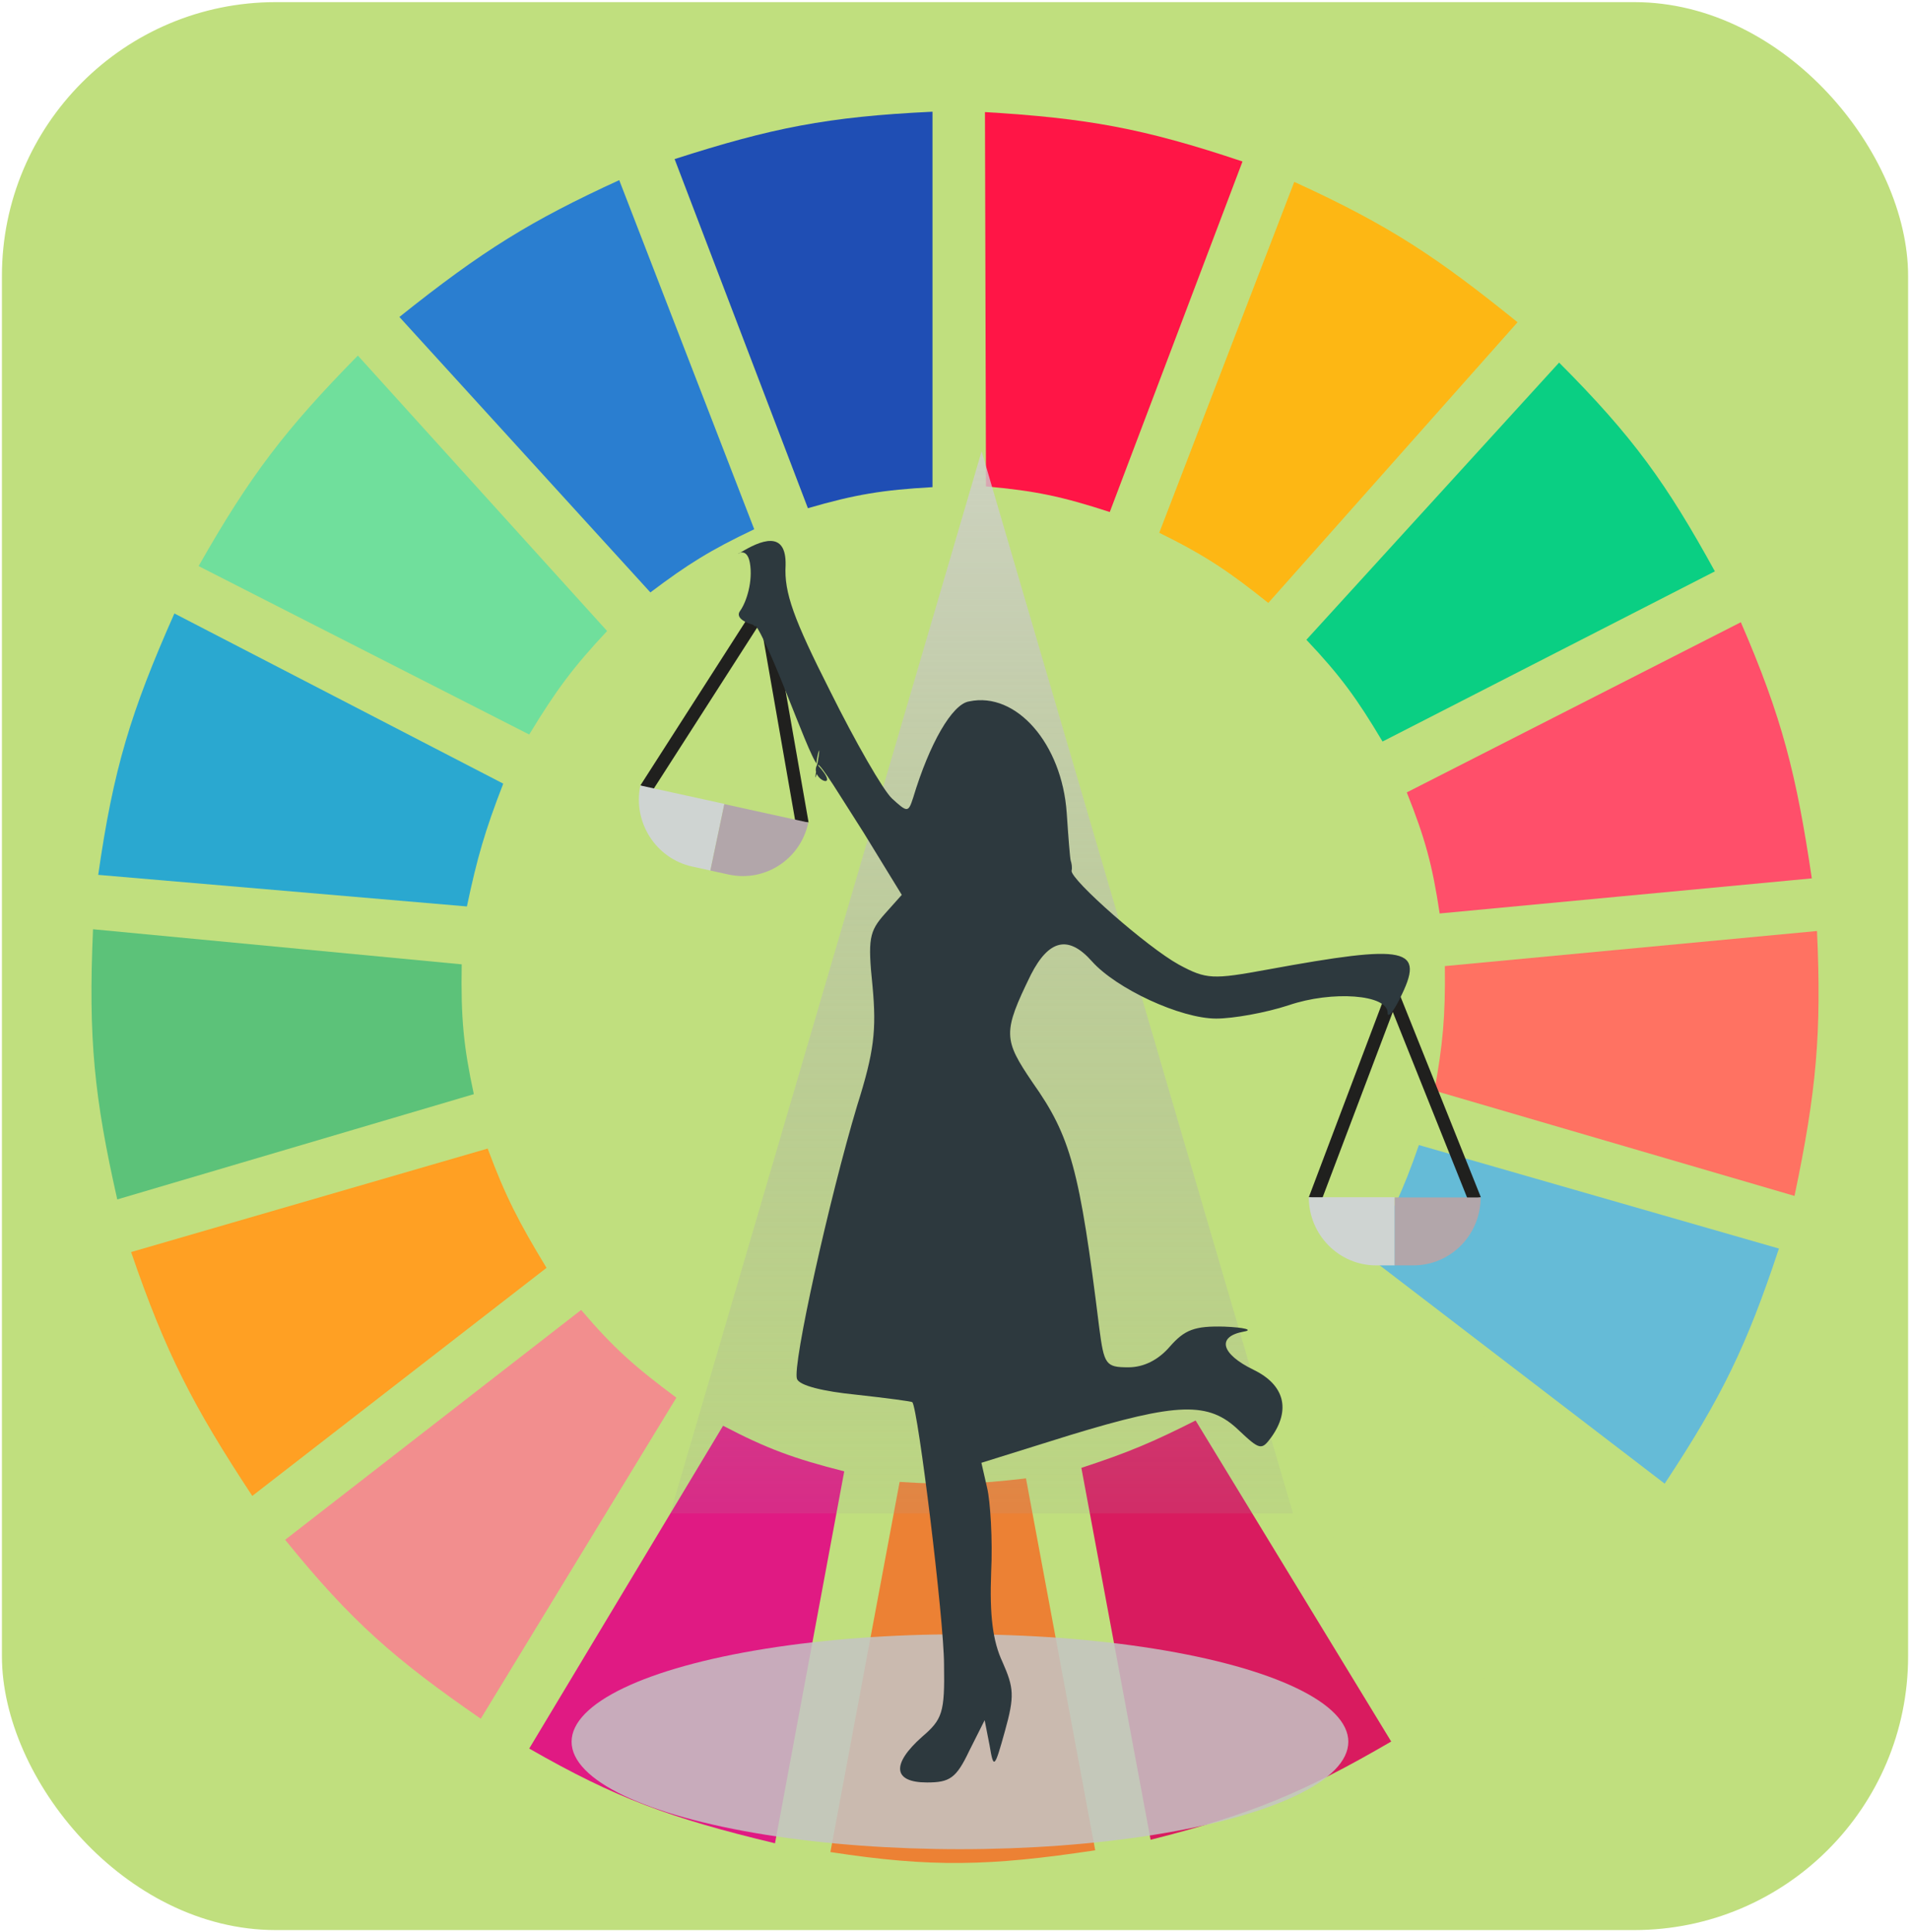 <svg width="687" height="695" viewBox="0 0 687 695" fill="none" xmlns="http://www.w3.org/2000/svg">
<rect x="0.692" y="0.766" width="685.626" height="693.507" rx="98.51" fill="#C0DF7E"/>
<g clip-path="url(#clip0)">
<path d="M290.587 182.808L242.648 57.224C277.459 46.046 297.615 41.958 335.413 40.185V175.235C317.448 176.242 307.605 177.864 290.587 182.808Z" fill="#1F4EB4"/>
<path d="M354.644 174.972L354.276 40.315C390.727 42.522 410.988 46.025 446.905 58.096L399.171 184.182C382.042 178.598 372.279 176.537 354.644 174.972Z" fill="#FF1546"/>
<path d="M416.968 191.643L465.529 65.428C500.055 81.18 517.203 92.783 545.842 115.914L456.19 216.886C442.171 205.681 433.787 199.94 416.968 191.643Z" fill="#FDB714"/>
<path d="M469.89 230.139L560.786 130.429C587.451 157.17 599.356 173.811 616.818 205.527L497.283 266.741C488.052 251.246 482.178 243.135 469.89 230.139Z" fill="#0ACF83"/>
<path d="M506 285.043L626.158 223.828C641.047 258.219 646.131 278.556 651.684 315.965L517.829 328.587C515.204 311.126 512.612 301.601 506 285.043Z" fill="#FF4F6A"/>
<path d="M515.959 392.325C518.956 375.559 519.911 365.815 519.694 347.519L653.549 334.897C655.211 371.583 653.385 392.431 645.456 430.19L515.959 392.325Z" fill="#FF7262"/>
<path d="M491.678 451.646C500.455 437.23 504.588 428.562 510.355 411.889L639.852 449.122C628.266 484.146 619.273 502.663 598.761 533.686L491.678 451.646Z" fill="#65BBD7"/>
<path d="M587.556 550.095L479.85 468.055C468.016 481.55 460.905 488.426 447.476 499.609L517.827 615.727C548.982 593.148 564.429 578.911 587.556 550.095Z" fill="#C0DF7E"/>
<path d="M500.396 626.455L430.044 510.968C414.781 518.681 405.842 522.495 388.954 528.007L413.857 661.795C449.535 652.801 468.495 645.026 500.396 626.455Z" fill="#D91B5F"/>
<path d="M323.583 533.055C341.329 534.218 351.28 533.87 369.031 531.793L393.934 665.581C355.871 671.316 334.956 671.787 298.68 666.212L323.583 533.055Z" fill="#EC8134"/>
<path d="M190.351 628.979L260.08 512.861C275.888 521.13 285.478 524.649 303.66 529.269L278.757 663.058C241.113 654.015 221.528 646.867 190.351 628.979Z" fill="#E01A83"/>
<path d="M102.569 553.881L209.031 471.21C220.902 485.178 228.623 491.842 243.272 502.764L172.921 618.251C142.127 596.966 126.355 583.3 102.569 553.881Z" fill="#F28E8E"/>
<path d="M90.738 538.105C69.561 505.952 59.679 486.919 47.157 450.385L175.409 413.151C181.814 430.401 186.672 439.737 196.576 456.065L90.738 538.105Z" fill="#FFA023"/>
<path d="M42.176 431.452C33.938 394.929 31.705 373.744 33.46 334.267L166.069 346.888C165.731 366.439 166.774 376.602 170.427 393.588L42.176 431.452Z" fill="#5CC279"/>
<path d="M35.328 314.703L167.938 326.063C171.617 308.666 174.375 298.983 181.012 281.887L62.722 220.673C47 256.133 40.767 276.663 35.328 314.703Z" fill="#2AA8D0"/>
<path d="M71.439 203.633C89.975 170.999 102.602 154.493 128.716 127.904L218.367 226.983C206.236 239.949 200.117 248.122 190.351 264.217L71.439 203.633Z" fill="#70DF9C"/>
<path d="M233.932 213.1C247.383 202.962 255.475 197.887 271.287 190.381L222.726 64.797C191.126 79.311 173.776 89.937 143.658 114.021L233.932 213.1Z" fill="#2A7ED0"/>
<path d="M353.071 162.321L465.086 544.415H241.056L353.071 162.321Z" fill="url(#paint0_linear)"/>
<ellipse cx="345.283" cy="626.53" rx="139.691" ry="38.649" fill="#C4C4C4" fill-opacity="0.85"/>
<path d="M286.103 295.663L273.546 223.854L234.706 284.387L230.328 282.546L276.032 211.261L290.835 295.82L286.103 295.663Z" fill="#20201E"/>
<path d="M230.328 282.545C227.546 295.794 235.923 308.847 248.981 311.711L255.51 313.144L260.544 289.174L230.328 282.545Z" fill="#CFD4D2"/>
<path d="M260.542 289.172L255.508 313.142L262.037 314.574C275.171 317.456 287.975 309.049 290.741 295.877L260.526 289.248L260.542 289.172Z" fill="#B2A6AA"/>
<path d="M527.986 431.525L500.965 364.009L475.419 431.525L470.76 430.664L500.809 351.163L532.645 430.664L527.986 431.525Z" fill="#20201E"/>
<path d="M470.76 430.663C470.76 444.213 481.63 455.179 494.986 455.179H501.663V430.663H470.76Z" fill="#CFD4D2"/>
<path d="M501.664 430.663V455.179H508.342C521.775 455.179 532.568 444.213 532.568 430.741H501.664V430.663Z" fill="#B2A6AA"/>
<path d="M266.206 198.841C263.868 200.334 268.543 195.855 269.712 202.425C270.881 208.996 268.544 216.463 266.206 219.748C262.407 224.826 282.862 227.409 269.712 222.63C264.16 219.643 276.726 230.097 269.712 222.63C275.264 225.617 290.168 270.822 293.967 275.003C290.752 280.379 303.318 285.158 293.967 275.003C291.921 286.353 295.428 272.913 293.967 275.003C292.798 275.601 296.012 263.355 293.967 275.003C295.135 274.406 302.733 287.249 310.623 299.495L324.357 321.895L318.221 328.765C312.669 335.037 312.084 337.725 313.838 354.749C315.299 370.579 314.422 378.345 308.285 397.758C298.35 430.911 284.908 491.243 286.661 496.022C287.538 498.411 296.012 500.502 307.993 501.697C318.805 502.892 327.864 504.086 328.156 504.385C330.202 506.774 339.553 582.638 339.553 598.766C339.845 616.089 338.968 618.479 331.663 624.751C320.559 634.607 321.143 641.178 333.416 641.178C341.598 641.178 343.936 639.684 348.612 629.828L354.164 618.777L355.917 627.737C357.378 636.399 357.67 636.399 361.469 622.66C364.976 610.116 364.684 607.129 360.593 597.87C357.086 590.403 355.917 581.144 356.502 565.613C357.086 553.965 356.209 539.927 355.041 535.148L352.995 526.188L384.555 516.332C423.712 504.385 434.817 504.086 445.629 514.54C453.226 521.708 453.811 521.708 457.318 516.929C464.331 507.073 461.993 498.113 450.889 492.737C439.2 487.062 437.447 480.79 447.382 478.998C450.889 478.4 447.674 477.504 440.369 477.206C429.557 476.907 426.05 478.4 420.79 484.374C416.699 489.153 411.439 491.841 405.887 491.841C397.705 491.841 397.12 490.945 395.367 477.504C388.354 420.756 385.139 408.809 371.405 389.395C360.885 373.864 360.593 371.475 370.82 350.568C377.249 338.023 384.263 336.231 392.737 345.789C401.504 355.645 424.589 366.398 437.447 366.398C443.583 366.398 455.272 364.307 463.454 361.619C479.234 356.243 499.105 357.736 499.105 364.307C499.105 366.398 501.151 364.008 503.488 359.229C512.839 340.712 506.411 339.517 455.856 348.776C436.278 352.36 433.94 352.36 424.004 346.984C412.608 340.712 385.139 316.519 385.431 313.234C385.724 312.039 385.431 310.545 385.139 309.649C384.847 308.753 384.263 300.988 383.678 292.326C381.925 267.536 365.56 248.72 348.612 252.304C342.475 253.2 334.293 267.536 328.449 286.95C326.695 292.326 326.403 292.326 320.851 287.249C317.636 284.262 307.701 266.939 298.642 248.72C285.492 222.735 281.986 213.178 282.57 203.321C282.862 190.478 273.512 194.361 266.206 198.841Z" fill="#2D393E"/>
</g>
<defs>
<linearGradient id="paint0_linear" x1="-320.144" y1="110.973" x2="-320.144" y2="620.432" gradientUnits="userSpaceOnUse">
<stop stop-color="#D7D6D6" stop-opacity="0.9"/>
<stop offset="1" stop-color="#979595" stop-opacity="0"/>
</linearGradient>
<clipPath id="clip0">
<rect width="622.58" height="646.222" fill="white" transform="translate(32.216 24.408)"/>
</clipPath>
</defs>
</svg>
